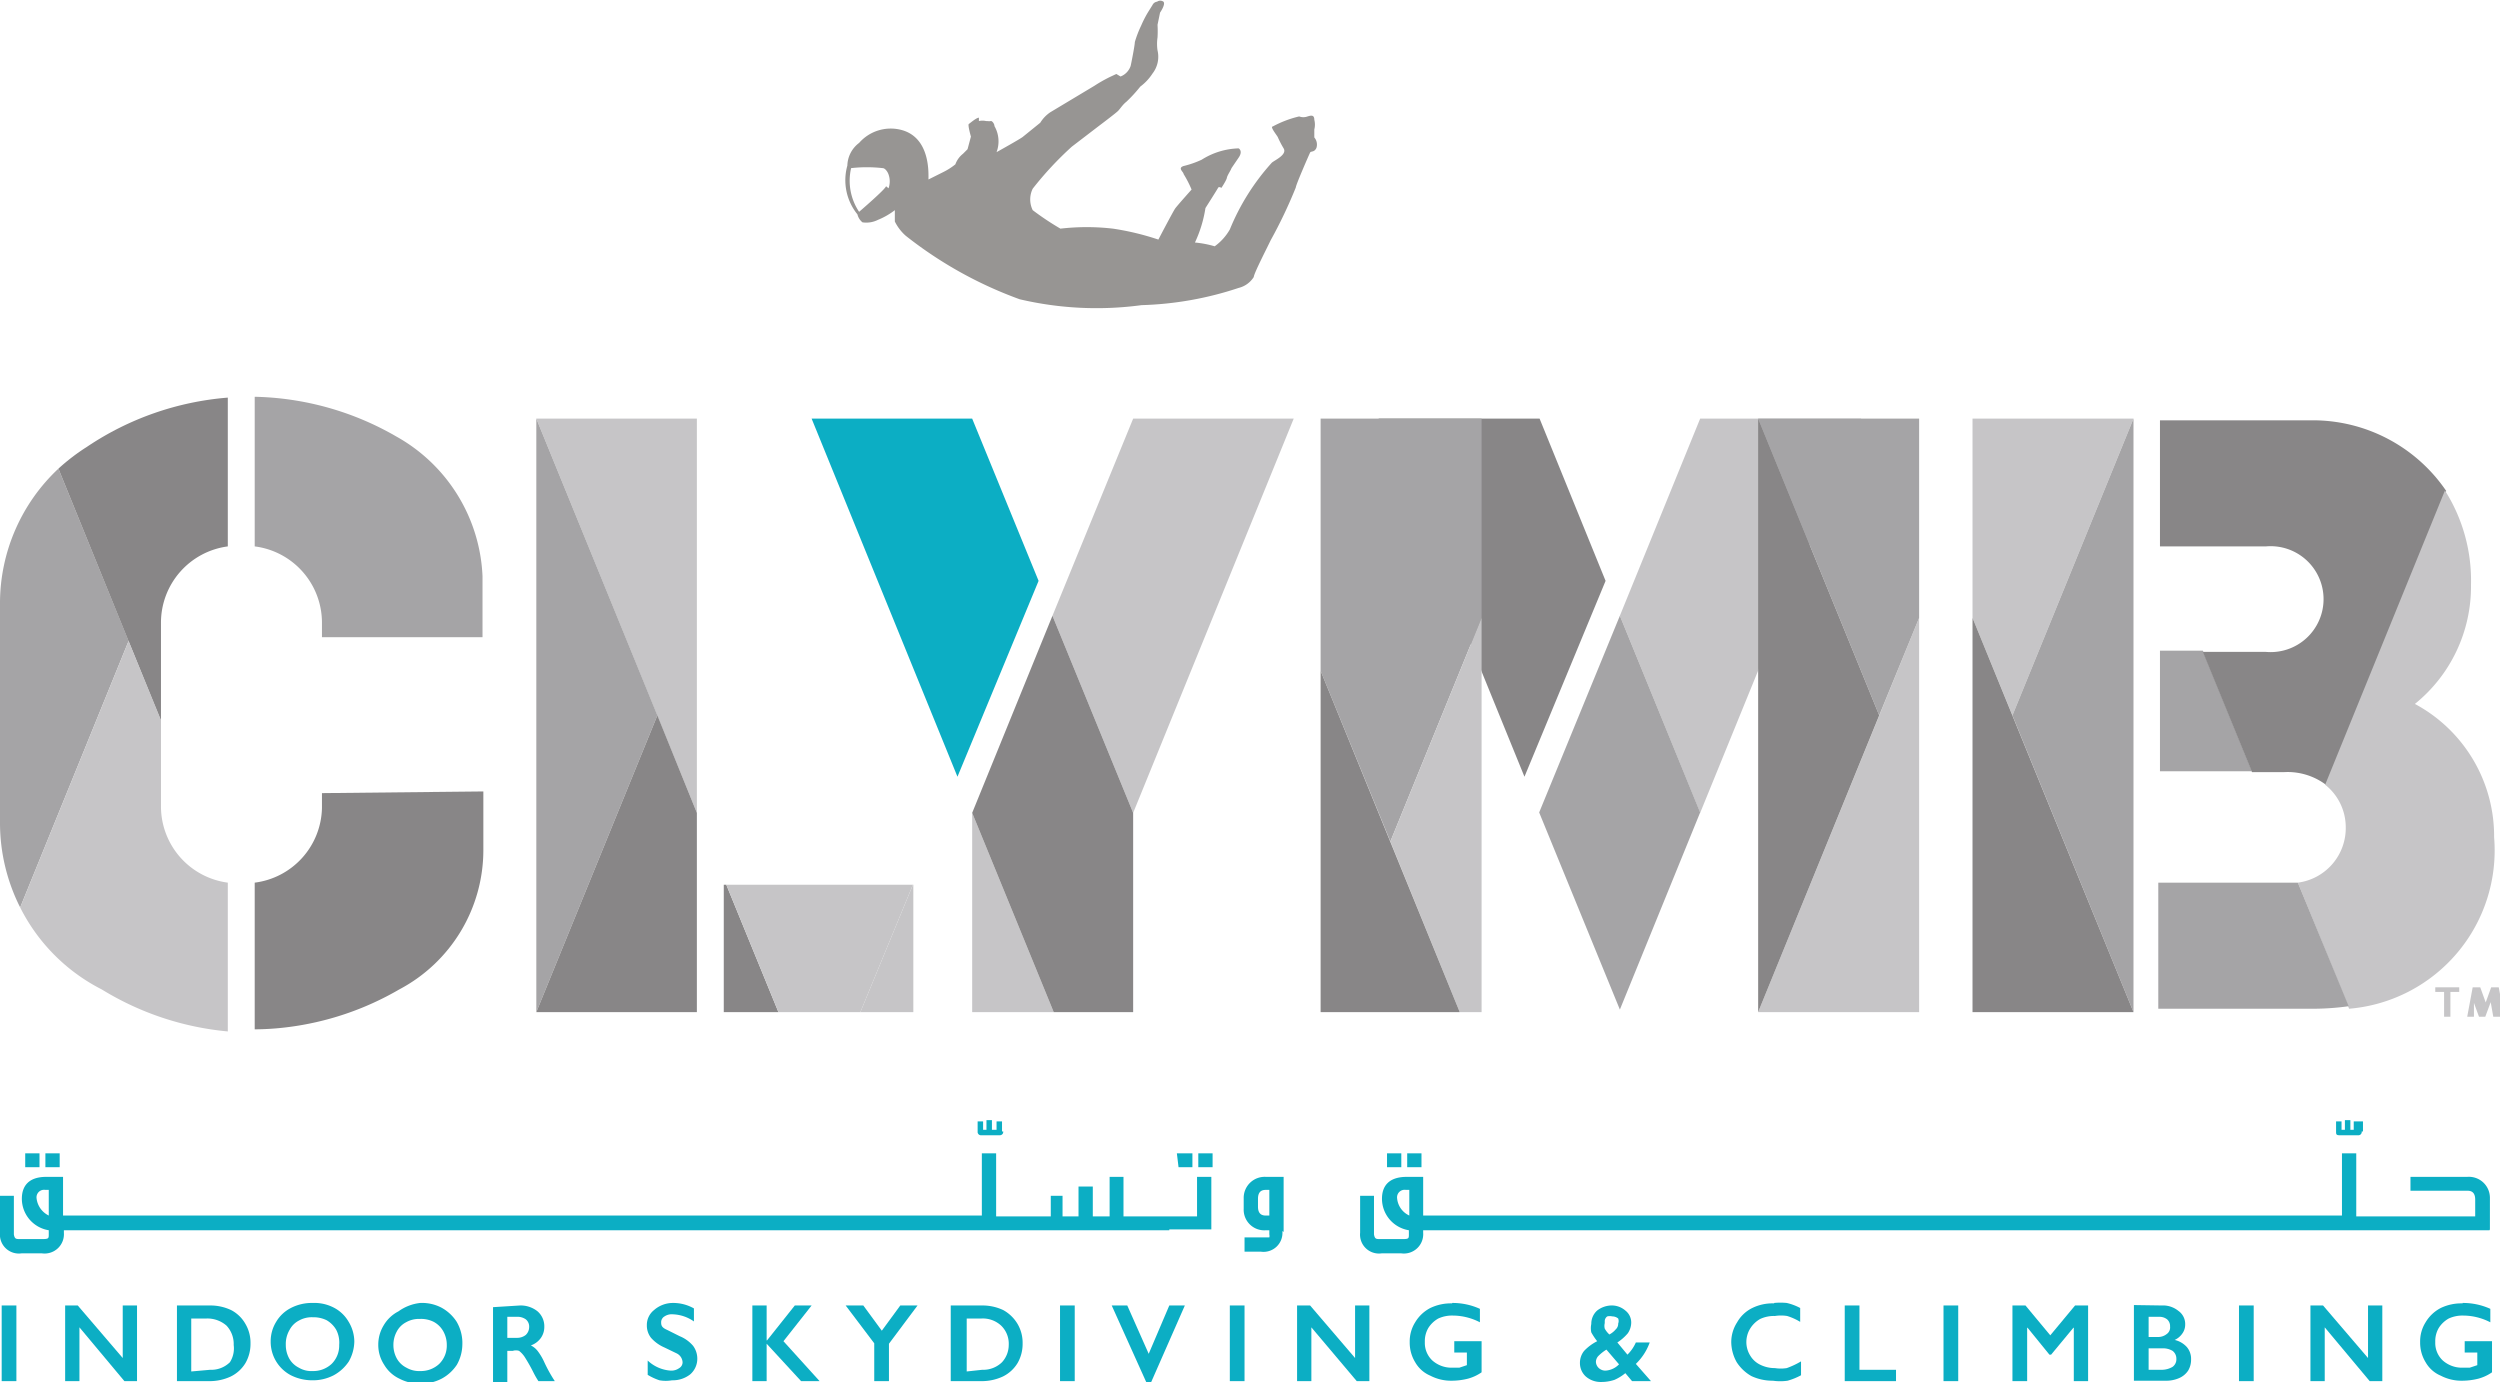 <svg xmlns="http://www.w3.org/2000/svg" xmlns:xlink="http://www.w3.org/1999/xlink" viewBox="0 0 59.48 32.88"><defs><style>.cls-1{fill:none;}.cls-2{clip-path:url(#clip-path);}.cls-3{fill:#a5a4a6;}.cls-4{fill:#0caec4;}.cls-5{fill:#9b9a9b;}.cls-6{fill:#c6c5c7;}.cls-7{fill:#888687;}.cls-8{fill:#979593;}</style><clipPath id="clip-path" transform="translate(0 0)"><rect class="cls-1" width="59.48" height="32.88"/></clipPath></defs><title>logo-clymb</title><g id="Layer_2" data-name="Layer 2"><g id="Layer_1-2" data-name="Layer 1"><g class="cls-2"><path class="cls-3" d="M1.39,11.15A4.39,4.39,0,0,0,0,14.35v5.24a4.47,4.47,0,0,0,.48,2l2.58-6.34Z" transform="translate(0 0)"/><polygon class="cls-4" points="23.13 9.96 19.31 9.96 22.78 18.48 24.71 13.82 23.13 9.96"/><path class="cls-5" d="M27,10h0Z" transform="translate(0 0)"/><polygon class="cls-6" points="23.13 19.34 23.13 24.08 25.07 24.08 23.13 19.34"/><polygon class="cls-6" points="26.96 19.34 30.78 9.96 26.96 9.96 25.04 14.65 26.96 19.34"/><polygon class="cls-7" points="26.96 19.34 25.04 14.65 23.13 19.34 25.07 24.08 26.96 24.08 26.96 19.34"/><polygon class="cls-5" points="44.28 9.96 44.28 9.96 44.09 10.41 44.28 9.96"/><polygon class="cls-7" points="38.2 13.82 36.63 9.96 32.8 9.96 36.27 18.48 38.2 13.82"/><polygon class="cls-6" points="44.09 10.41 44.28 9.96 40.45 9.96 38.54 14.65 40.45 19.34 44.09 10.41"/><polygon class="cls-3" points="38.54 14.65 36.62 19.33 38.54 24.02 40.45 19.33 38.54 14.65"/><polygon class="cls-6" points="20.47 24.08 21.73 24.08 21.73 21.05 21.72 21.05 20.47 24.08"/><polygon class="cls-6" points="45.66 14.7 41.83 24.08 45.66 24.08 45.66 14.7"/><path class="cls-7" d="M7.66,18.87v.36A1.83,1.83,0,0,1,6.06,21v3.49a6.49,6.49,0,0,0,.77-.05,7,7,0,0,0,2.67-.9,3.75,3.75,0,0,0,2-3.31v-1.4Z" transform="translate(0 0)"/><path class="cls-7" d="M3.83,15.16v-.35A1.83,1.83,0,0,1,5.42,13V9.46a7,7,0,0,0-3.35,1.17h0a4.89,4.89,0,0,0-.68.52l2.44,6Z" transform="translate(0 0)"/><path class="cls-6" d="M3.83,19.23v-2.1l-.77-1.88L.48,21.59a4.41,4.41,0,0,0,1.94,1.95h0a6.94,6.94,0,0,0,3,1V21a1.83,1.83,0,0,1-1.59-1.81" transform="translate(0 0)"/><path class="cls-3" d="M7.66,14.81v.35h3.82V13.71a4,4,0,0,0-2.06-3.33,7,7,0,0,0-3.36-.94V13a1.83,1.83,0,0,1,1.6,1.81" transform="translate(0 0)"/><polygon class="cls-6" points="12.76 9.96 16.58 19.34 16.58 9.96 12.76 9.96"/><polygon class="cls-3" points="12.76 9.96 12.76 24.08 15.64 17.02 12.76 9.96"/><polygon class="cls-7" points="12.76 24.08 16.58 24.08 16.58 19.34 15.64 17.02 12.76 24.08"/><polygon class="cls-7" points="17.22 24.08 18.52 24.08 17.28 21.05 17.22 21.05 17.22 24.08"/><polygon class="cls-6" points="20.47 24.08 21.72 21.05 17.28 21.05 18.52 24.08 20.47 24.08"/><polygon class="cls-3" points="45.66 14.7 45.66 9.96 41.83 9.96 44.71 17.02 45.66 14.7"/><polygon class="cls-7" points="41.83 9.96 41.83 9.96 41.83 24.08 44.71 17.02 41.83 9.96"/><polygon class="cls-3" points="51.39 15.48 51.39 18.35 53.58 18.35 52.41 15.48 51.39 15.48"/><path class="cls-7" d="M55,10H51.39v3h2.52a1.26,1.26,0,1,1,0,2.51h-1.5l1.17,2.86h.77a1.52,1.52,0,0,1,1,.31l2.85-7A3.84,3.84,0,0,0,55,10" transform="translate(0 0)"/><path class="cls-6" d="M57.44,16.76a3.59,3.59,0,0,0,1.35-2.85,4,4,0,0,0-.62-2.24l-2.85,7a1.29,1.29,0,0,1,.49,1A1.31,1.31,0,0,1,54.67,21l1.22,3a3.78,3.78,0,0,0,3.45-4.08,3.57,3.57,0,0,0-1.9-3.18" transform="translate(0 0)"/><path class="cls-3" d="M54.67,21l-.32,0h-3v3H55a6.19,6.19,0,0,0,.88-.06Z" transform="translate(0 0)"/><polygon class="cls-6" points="46.93 9.96 46.93 14.7 47.88 17.02 50.76 9.96 46.93 9.96"/><polygon class="cls-3" points="47.88 17.02 50.76 24.08 50.76 9.96 47.88 17.02"/><polygon class="cls-7" points="50.76 24.08 46.93 14.7 46.93 24.08 50.76 24.08"/><polygon class="cls-3" points="35.25 9.96 31.42 9.96 31.42 15.96 33.08 20.02 35.25 14.7 35.25 9.96"/><polygon class="cls-6" points="33.08 20.02 34.73 24.08 35.25 24.08 35.25 14.7 33.08 20.02"/><polygon class="cls-7" points="34.73 24.08 31.42 15.96 31.42 24.08 34.73 24.08"/><path class="cls-4" d="M.6,27.77H.94v-.33H.6Zm.48,0h.34v-.33H1.08Zm22.76-.85v-.24h-.13v.2s0,0,0,0H23.6v-.23h-.13v.23h-.08a0,0,0,0,1,0,0v-.2h-.13v.24a.08.08,0,0,0,.09.09h.44s.08,0,.08-.09m4.17.85h.33v-.33H28Zm.47,0h.34v-.33h-.34ZM1.16,28.92a.52.52,0,0,1-.29-.41.18.18,0,0,1,.21-.2h.08Zm26.66.33h1V28h-.34v.94H26.73V28H26.4v.94H26v-.71h-.34v.71h-.38v-.49H25v.49H23.7V27.44h-.34v1.48H1.5V28H1.1c-.42,0-.58.22-.58.52a.76.76,0,0,0,.64.75v.1c0,.09,0,.11-.15.11H.48c-.1,0-.13,0-.15-.11v-.92H0v.88a.45.45,0,0,0,.51.49H1a.46.46,0,0,0,.52-.49v-.06H27.82Zm2.38-.33h-.09q-.18,0-.18-.21v-.19q0-.21.18-.21h.09Zm.34.39V28h-.42a.5.5,0,0,0-.53.51v.25a.49.49,0,0,0,.53.51h.08v.1a.14.14,0,0,1,0,.07s-.06,0-.12,0h-.47v.34H30a.45.45,0,0,0,.51-.49M33,27.77h.34v-.33H33Zm.48,0h.34v-.33h-.34Zm22.74-.85v-.24H56v.2s0,0,0,0h-.08v-.23h-.13v.23h-.08a0,0,0,0,1,0,0v-.2h-.13v.24c0,.06,0,.09.08.09h.44a.08.08,0,0,0,.09-.09m-22.66,2a.5.5,0,0,1-.29-.41.18.18,0,0,1,.21-.2h.08Zm25.71.33v-.76A.5.5,0,0,0,58.7,28H57.35v.33h1.36q.18,0,.18.21v.4H56.06V27.44h-.34v1.48H33.86V28h-.39c-.43,0-.59.22-.59.52a.76.76,0,0,0,.64.75v.1c0,.09,0,.11-.14.11h-.54c-.1,0-.13,0-.15-.11v-.92h-.33v.88a.45.45,0,0,0,.51.49h.47a.46.46,0,0,0,.52-.49v-.06H59.23Z" transform="translate(0 0)"/><rect class="cls-4" x="0.04" y="31.06" width="0.35" height="1.8"/><polygon class="cls-4" points="1.85 31.06 2.92 32.31 2.92 31.06 3.26 31.06 3.26 32.86 2.96 32.86 1.89 31.58 1.89 32.86 1.55 32.86 1.55 31.06 1.85 31.06"/><path class="cls-4" d="M5,31.06a1.15,1.15,0,0,1,.5.11.83.83,0,0,1,.34.33.88.88,0,0,1,.12.46.91.91,0,0,1-.12.47.84.84,0,0,1-.35.32,1.19,1.19,0,0,1-.51.11H4.21v-1.8Zm0,1.53a.63.63,0,0,0,.47-.18A.61.61,0,0,0,5.56,32a.64.64,0,0,0-.17-.46.69.69,0,0,0-.48-.17H4.55v1.26Z" transform="translate(0 0)"/><path class="cls-4" d="M7.44,31a1,1,0,0,1,.5.11.86.86,0,0,1,.35.33.92.92,0,0,1,.14.48,1,1,0,0,1-.13.47,1,1,0,0,1-.36.33,1.07,1.07,0,0,1-.51.12,1.13,1.13,0,0,1-.51-.12.9.9,0,0,1-.48-.8.88.88,0,0,1,.13-.47.86.86,0,0,1,.35-.33A1.08,1.08,0,0,1,7.44,31M6.8,32a.66.66,0,0,0,.08.32.54.54,0,0,0,.23.22.58.58,0,0,0,.33.08.64.64,0,0,0,.45-.17A.61.61,0,0,0,8.07,32,.66.66,0,0,0,8,31.64a.63.63,0,0,0-.23-.23.72.72,0,0,0-.33-.07.62.62,0,0,0-.33.08.52.52,0,0,0-.22.22A.66.66,0,0,0,6.8,32" transform="translate(0 0)"/><path class="cls-4" d="M10,31a1,1,0,0,1,.5.11,1,1,0,0,1,.36.33A1,1,0,0,1,11,32a1,1,0,0,1-.13.47,1,1,0,0,1-.36.33,1.07,1.07,0,0,1-.51.12,1.06,1.06,0,0,1-.5-.12.83.83,0,0,1-.36-.33A.85.85,0,0,1,9,32a.88.88,0,0,1,.13-.47.86.86,0,0,1,.35-.33A1.08,1.08,0,0,1,10,31M9.36,32a.66.66,0,0,0,.08.32.54.54,0,0,0,.23.22.6.6,0,0,0,.33.08.64.64,0,0,0,.45-.17.61.61,0,0,0,.18-.45.66.66,0,0,0-.08-.32.57.57,0,0,0-.23-.23.67.67,0,0,0-.33-.07.62.62,0,0,0-.33.08.52.52,0,0,0-.22.22.66.66,0,0,0-.08.32" transform="translate(0 0)"/><path class="cls-4" d="M12.37,31.06a.64.64,0,0,1,.42.14.47.47,0,0,1,.16.37.45.45,0,0,1-.08.26.49.49,0,0,1-.24.18.48.48,0,0,1,.16.13,1.35,1.35,0,0,1,.16.27,3.48,3.48,0,0,0,.25.45h-.39a2,2,0,0,1-.11-.19,4.14,4.14,0,0,0-.22-.39.6.6,0,0,0-.13-.14.24.24,0,0,0-.15,0h-.13v.76h-.34v-1.8Zm-.07.77a.33.33,0,0,0,.21-.07.26.26,0,0,0,.08-.19.22.22,0,0,0-.08-.18.34.34,0,0,0-.22-.06h-.22v.5Z" transform="translate(0 0)"/><path class="cls-4" d="M16,31a1,1,0,0,1,.51.13v.31a.93.93,0,0,0-.5-.17.31.31,0,0,0-.2.05.16.16,0,0,0-.08.13c0,.07,0,.13.14.19l.3.15a.83.83,0,0,1,.32.23.51.51,0,0,1,.1.3.49.49,0,0,1-.17.38.67.67,0,0,1-.43.14.87.87,0,0,1-.3,0,1.33,1.33,0,0,1-.28-.13v-.34a.88.88,0,0,0,.55.24.32.32,0,0,0,.2-.06.16.16,0,0,0,.08-.14.25.25,0,0,0-.14-.21l-.29-.14a.91.91,0,0,1-.32-.23.47.47,0,0,1-.1-.3.45.45,0,0,1,.17-.36A.68.68,0,0,1,16,31" transform="translate(0 0)"/><polygon class="cls-4" points="18.24 31.06 18.24 31.89 18.25 31.89 18.91 31.06 19.31 31.06 18.64 31.91 19.5 32.86 19.06 32.86 18.24 31.97 18.24 32.86 17.9 32.86 17.9 31.06 18.24 31.06"/><polygon class="cls-4" points="20.54 31.06 20.98 31.66 21.42 31.06 21.83 31.06 21.15 31.97 21.15 32.86 20.8 32.86 20.8 31.96 20.12 31.06 20.54 31.06"/><path class="cls-4" d="M23.37,31.06a1.15,1.15,0,0,1,.5.11.9.9,0,0,1,.34.33.88.88,0,0,1,.12.46.91.91,0,0,1-.12.47.84.84,0,0,1-.35.32,1.19,1.19,0,0,1-.51.11h-.73v-1.8Zm0,1.53a.64.64,0,0,0,.47-.18A.61.61,0,0,0,24,32a.6.6,0,0,0-.18-.46.64.64,0,0,0-.47-.17H23v1.26Z" transform="translate(0 0)"/><rect class="cls-4" x="25.22" y="31.06" width="0.35" height="1.8"/><polygon class="cls-4" points="26.82 31.06 27.33 32.21 27.82 31.06 28.19 31.06 27.39 32.88 27.27 32.88 26.45 31.06 26.82 31.06"/><rect class="cls-4" x="29.26" y="31.06" width="0.35" height="1.8"/><polygon class="cls-4" points="31.17 31.06 32.24 32.31 32.24 31.06 32.58 31.06 32.58 32.86 32.28 32.86 31.2 31.58 31.2 32.86 30.86 32.86 30.86 31.06 31.17 31.06"/><path class="cls-4" d="M34.55,31a1.57,1.57,0,0,1,.66.14v.32a1.41,1.41,0,0,0-.64-.16.78.78,0,0,0-.35.07.66.66,0,0,0-.24.23.62.62,0,0,0-.08.33.57.57,0,0,0,.18.44.69.69,0,0,0,.48.17h.16l.18-.06v-.3h-.3v-.27h.65v.74a1.05,1.05,0,0,1-.32.15,1.6,1.6,0,0,1-.39.05,1.07,1.07,0,0,1-.51-.12.75.75,0,0,1-.36-.32.89.89,0,0,1-.13-.48.85.85,0,0,1,.13-.47.9.9,0,0,1,.36-.34,1.13,1.13,0,0,1,.52-.11" transform="translate(0 0)"/><path class="cls-4" d="M38.33,31.06a.49.49,0,0,1,.34.12.36.36,0,0,1,.14.29.46.46,0,0,1-.08.25,1.12,1.12,0,0,1-.25.22l.24.29a.93.93,0,0,0,.2-.29h.33a1.33,1.33,0,0,1-.33.51l.36.41h-.45l-.16-.19a1.08,1.08,0,0,1-.26.16,1,1,0,0,1-.31.05.54.54,0,0,1-.37-.13.43.43,0,0,1-.14-.32.45.45,0,0,1,.1-.29,1.14,1.14,0,0,1,.31-.23,1.52,1.52,0,0,1-.14-.21.48.48,0,0,1,0-.2.42.42,0,0,1,.14-.32.57.57,0,0,1,.37-.12m-.4,1.34a.21.21,0,0,0,.07.15.23.23,0,0,0,.16.06.49.49,0,0,0,.32-.15l-.3-.35a1,1,0,0,0-.18.14.21.21,0,0,0-.07.15m.21-.92a.27.27,0,0,0,0,.13.53.53,0,0,0,.11.14.49.49,0,0,0,.15-.12.18.18,0,0,0,.06-.14.17.17,0,0,0,0-.12.22.22,0,0,0-.14-.05.25.25,0,0,0-.12,0,.14.14,0,0,0-.06.12" transform="translate(0 0)"/><path class="cls-4" d="M42.21,31a1.53,1.53,0,0,1,.3,0,1.28,1.28,0,0,1,.32.12v.33a1.36,1.36,0,0,0-.31-.14.92.92,0,0,0-.29,0,.78.78,0,0,0-.35.07.66.66,0,0,0-.24.23.61.61,0,0,0,0,.64.56.56,0,0,0,.24.22.78.78,0,0,0,.35.08.9.9,0,0,0,.28,0,1.94,1.94,0,0,0,.34-.16v.33a1.53,1.53,0,0,1-.32.13,1.25,1.25,0,0,1-.35,0,1.19,1.19,0,0,1-.51-.11,1,1,0,0,1-.35-.33,1,1,0,0,1-.13-.47.87.87,0,0,1,.14-.48.84.84,0,0,1,.36-.34,1.1,1.1,0,0,1,.52-.11" transform="translate(0 0)"/><polygon class="cls-4" points="44.24 31.06 44.24 32.59 45.11 32.59 45.11 32.86 43.89 32.86 43.89 31.06 44.24 31.06"/><rect class="cls-4" x="46.24" y="31.06" width="0.35" height="1.8"/><polygon class="cls-4" points="48.19 31.06 48.78 31.77 49.37 31.06 49.68 31.06 49.68 32.86 49.34 32.86 49.34 31.59 49.33 31.59 48.8 32.23 48.76 32.23 48.24 31.59 48.23 31.59 48.23 32.86 47.88 32.86 47.88 31.06 48.19 31.06"/><path class="cls-4" d="M51.43,31.06a.58.58,0,0,1,.4.13.38.38,0,0,1,.16.32.36.36,0,0,1-.07.22.45.45,0,0,1-.18.15h0a.56.56,0,0,1,.29.17.43.43,0,0,1,.1.29.5.5,0,0,1-.07.27.49.49,0,0,1-.22.18.76.76,0,0,1-.32.06h-.75v-1.8Zm-.09.75a.33.33,0,0,0,.21-.07.19.19,0,0,0,.08-.18.21.21,0,0,0-.07-.17.29.29,0,0,0-.19-.06h-.25v.48Zm.08.78a.51.51,0,0,0,.27-.07.22.22,0,0,0,.09-.19.23.23,0,0,0-.09-.19.43.43,0,0,0-.24-.06h-.33v.51Z" transform="translate(0 0)"/><rect class="cls-4" x="53.27" y="31.06" width="0.35" height="1.8"/><polygon class="cls-4" points="55.27 31.06 56.34 32.31 56.34 31.06 56.68 31.06 56.68 32.86 56.38 32.86 55.31 31.58 55.31 32.86 54.97 32.86 54.97 31.06 55.27 31.06"/><path class="cls-4" d="M58.59,31a1.57,1.57,0,0,1,.66.14v.32a1.41,1.41,0,0,0-.64-.16.78.78,0,0,0-.35.07.66.66,0,0,0-.24.23.62.62,0,0,0-.08.33.57.57,0,0,0,.18.44.69.69,0,0,0,.48.17h.16l.18-.06v-.3h-.3v-.27h.65v.74a1.05,1.05,0,0,1-.32.15,1.6,1.6,0,0,1-.39.05,1.07,1.07,0,0,1-.51-.12.75.75,0,0,1-.36-.32.89.89,0,0,1-.13-.48.85.85,0,0,1,.13-.47.9.9,0,0,1,.36-.34,1.13,1.13,0,0,1,.52-.11" transform="translate(0 0)"/><path class="cls-8" d="M23.29,2.8c-.06,0-.21.13-.24.15s.05.3.05.3-.08.3-.08.3-.08.08-.11.11a.56.56,0,0,0-.18.25,1.52,1.52,0,0,1-.28.18l-.36.18c0-.14.05-1-.65-1.18a1,1,0,0,0-1,.31.7.7,0,0,0-.28.54,1.29,1.29,0,0,0,.24,1.16.35.35,0,0,0,.12.19.62.62,0,0,0,.37-.06A1.69,1.69,0,0,0,21.29,5c0,.11,0,.22,0,.27a1.1,1.1,0,0,0,.26.34,9.71,9.71,0,0,0,2.71,1.51,8,8,0,0,0,2.9.14,8,8,0,0,0,2.31-.41.59.59,0,0,0,.36-.26c0-.08.33-.72.4-.87a11.36,11.36,0,0,0,.6-1.26c0-.06.32-.79.34-.83s.1,0,.15-.11a.26.26,0,0,0-.05-.25s0-.11,0-.19a.46.46,0,0,0,0-.23c0-.13-.09-.1-.16-.08a.28.28,0,0,1-.2,0,2.55,2.55,0,0,0-.63.24c-.07,0,.1.21.12.25a2.41,2.41,0,0,0,.14.27c.09.15-.21.28-.28.34a5.41,5.41,0,0,0-1,1.59,1.27,1.27,0,0,1-.36.4,2.45,2.45,0,0,0-.47-.09,3,3,0,0,0,.25-.82s.28-.44.3-.48.08,0,.08,0,.12-.18.13-.24.09-.17.11-.23l.17-.25c.11-.16,0-.22,0-.22a1.73,1.73,0,0,0-.88.27,2.29,2.29,0,0,1-.43.15c-.15.05,0,.14,0,.19a2.63,2.63,0,0,1,.19.37s-.34.38-.39.45-.4.74-.4.74a6.32,6.32,0,0,0-1.08-.26,5.42,5.42,0,0,0-1.25,0A6.5,6.5,0,0,1,24.57,5a.58.58,0,0,1,0-.51,8,8,0,0,1,.93-1L26.14,3c.08-.06.41-.31.46-.36s.11-.15.2-.22a3.39,3.39,0,0,0,.33-.36,1.19,1.19,0,0,0,.29-.31.65.65,0,0,0,.12-.55,1.06,1.06,0,0,1,0-.31,2.63,2.63,0,0,0,0-.3s.06-.29.06-.29.14-.2.08-.26a.13.13,0,0,0-.15,0,.14.14,0,0,0-.11.08l-.1.16a2.59,2.59,0,0,0-.17.33A2.59,2.59,0,0,0,27,1c0,.08-.09.53-.1.57a.41.41,0,0,1-.24.25l-.1-.06-.15.07a3.47,3.47,0,0,0-.37.21l-.45.27-.6.36a.81.81,0,0,0-.24.25l-.42.34c-.08.06-.62.36-.62.36A.73.73,0,0,0,23.66,3c0-.06-.06-.13-.09-.12s-.05,0-.11,0a.37.37,0,0,0-.17,0M21.08,4.43c0,.06-.64.61-.64.61A1.33,1.33,0,0,1,20.25,4,3.33,3.33,0,0,1,21,4c.06,0,.12.09.14.15a.49.49,0,0,1,0,.33" transform="translate(0 0)"/><polygon class="cls-6" points="58.3 23.6 58.3 24.19 58.15 24.19 58.15 23.6 57.94 23.6 57.94 23.49 58.51 23.49 58.51 23.6 58.3 23.6"/><path class="cls-6" d="M59.32,24.19l-.06-.34,0-.17h0s0,.1,0,.16l-.13.35h-.15l-.12-.33a1.67,1.67,0,0,1,0-.18h0l0,.18,0,.33h-.16l.13-.7h.18l.13.36s0,.1,0,.15h0a.66.66,0,0,1,0-.15l.13-.36h.18l.13.7Z" transform="translate(0 0)"/></g></g></g></svg>